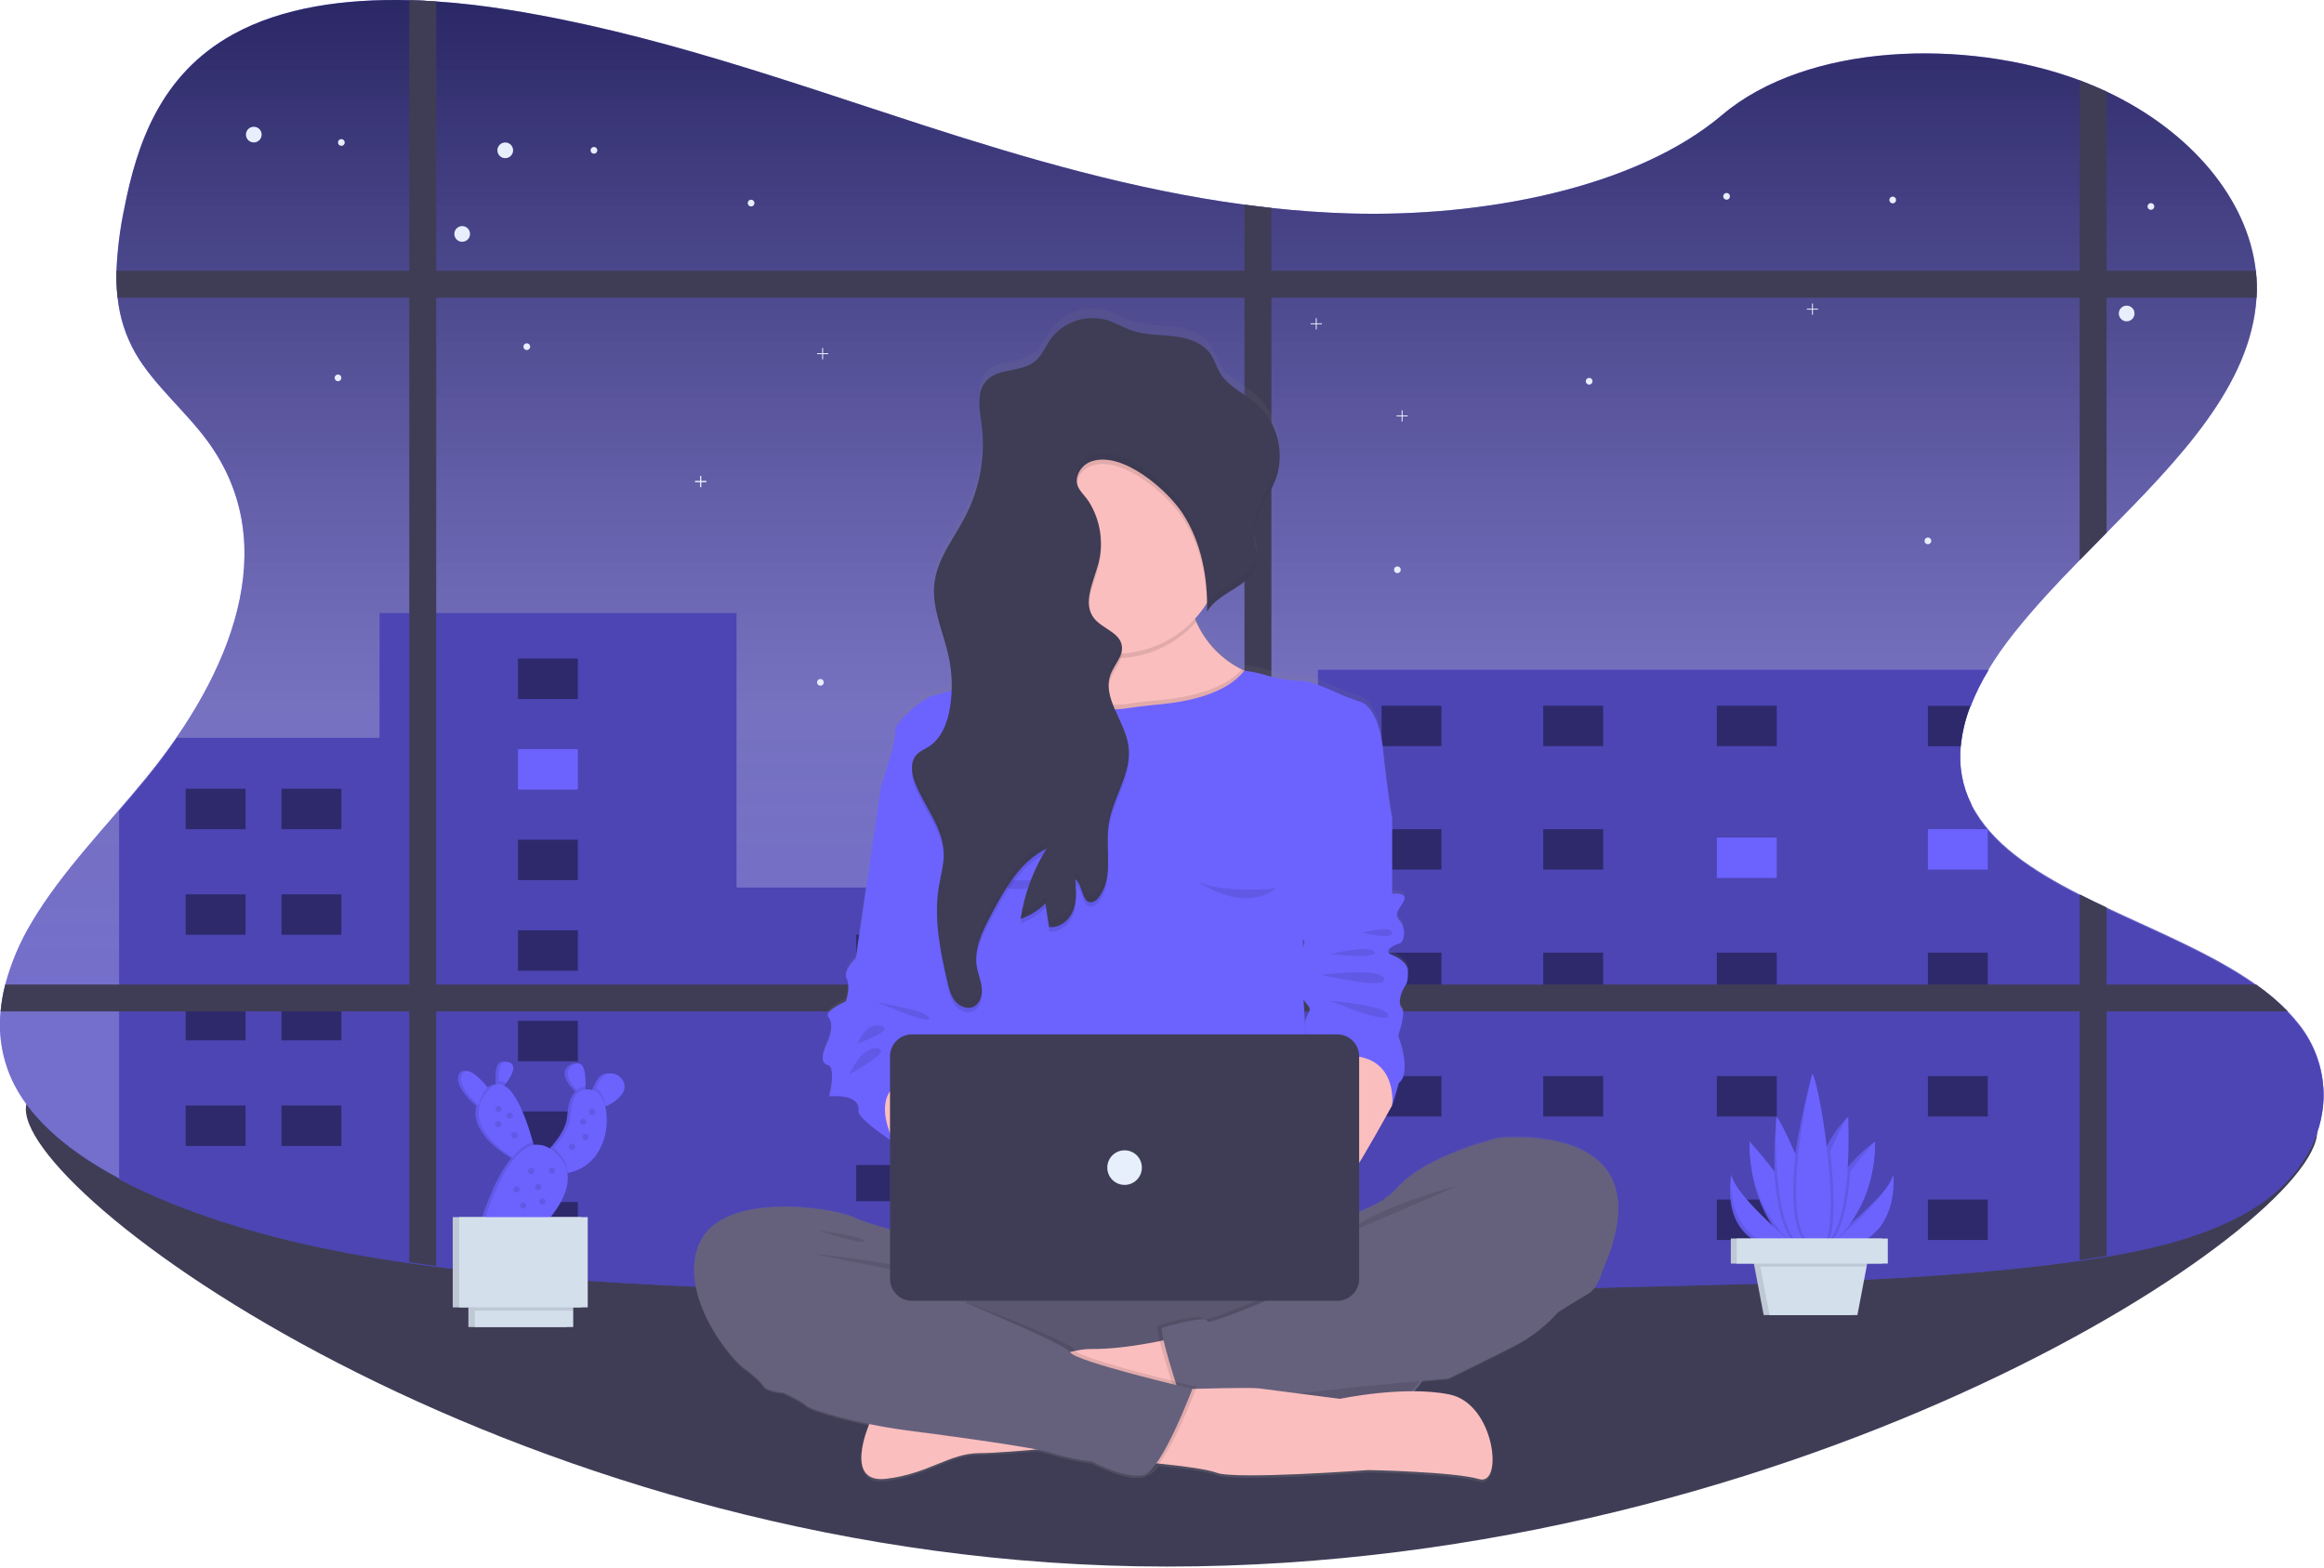 <svg width="1110" height="749" viewBox="0 0 1110 749" fill="none" xmlns="http://www.w3.org/2000/svg">
<path d="M1106.75 540.58C1106.75 584.95 862.51 748.34 557.48 748.34C252.45 748.34 12.34 574.22 12.34 529.85C12.34 485.48 252.45 587.64 557.48 587.64C862.51 587.64 1106.75 496.17 1106.75 540.58Z" fill="#3F3D56"/>
<path d="M1109.78 522.87C1109.78 523.46 1109.78 524.05 1109.78 524.65C1109.11 543.09 1098.84 561.43 1080.1 574.38C1060.22 588.1 1033.56 595.32 1006.19 599.93C1001.91 600.65 997.61 601.3 993.32 601.93C991.13 602.23 988.95 602.53 986.78 602.81C925.85 610.81 863.64 612.34 801.72 613.81C736.95 615.41 672.12 616.99 607.28 617.81L594.42 617.96C496.04 619.02 397.7 618.13 299.68 612.55C269.26 610.83 238.54 608.55 208.38 604.71C204.08 604.183 199.793 603.607 195.52 602.98C155.52 597.25 116.71 588.46 81.35 574.19C73.003 570.858 64.838 567.086 56.89 562.89C34.68 551.1 15.95 536.19 6.68 517.89C1.288 507.161 -0.933 495.116 0.28 483.17C0.677 478.827 1.422 474.523 2.51 470.3C5.298 459.851 9.55 449.848 15.14 440.59C29.58 416.17 51.27 394.28 69.97 371.35C109.89 322.48 135.89 260.73 99.05 210.64C88.48 196.25 73.2 183.64 64.59 168.59C59.984 160.46 57.111 151.465 56.15 142.17C55.683 137.897 55.505 133.597 55.62 129.3C56.029 119.266 57.283 109.283 59.37 99.46C65.37 68.74 76.58 35.62 111.2 16.46C134.83 3.38 164.95 -0.68 195.49 0.09C199.777 0.19 204.063 0.39 208.35 0.69C220.06 1.46 231.7 2.88 242.94 4.69C312.38 15.78 376.47 38.95 441.17 59.87C490.43 75.79 541.45 90.68 594.39 97.78C598.67 98.35 602.95 98.88 607.25 99.34C619.66 100.7 632.18 101.6 644.8 101.97C707.61 103.77 780.89 90.17 822.6 54.85C862.89 20.71 938.45 17.96 993.29 38.35L994.11 38.66C998.237 40.233 1002.24 41.927 1006.11 43.74C1046.52 62.74 1073.59 95.28 1077.41 129.33C1077.89 133.559 1078 137.821 1077.75 142.07C1077.76 142.113 1077.76 142.157 1077.75 142.2C1075.13 184.09 1040.89 219.27 1006.12 254.51C1001.82 258.86 997.51 263.21 993.25 267.59C981.97 279.17 971.04 290.84 961.56 302.85C957.231 308.294 953.25 314.005 949.64 319.95C946.322 325.433 943.488 331.195 941.17 337.17C938.725 343.355 937.153 349.851 936.5 356.47C935.525 365.958 937.259 375.527 941.5 384.07L941.59 384.27C950.87 402.67 970.51 415.71 993.25 427.27C997.44 429.41 1001.75 431.49 1006.12 433.55C1030.78 445.19 1057.35 456 1077.55 470.37C1083 474.157 1088.08 478.442 1092.73 483.17C1094.62 485.131 1096.41 487.19 1098.09 489.34C1105.47 498.659 1109.57 510.147 1109.77 522.03C1109.78 522.33 1109.78 522.6 1109.78 522.87Z" fill="#6C63FF"/>
<path d="M1109.82 522.87C1109.82 523.46 1109.82 524.05 1109.82 524.65C1109.15 543.09 1098.88 561.43 1080.14 574.38C1060.26 588.1 1033.6 595.32 1006.23 599.93C1001.95 600.65 997.653 601.3 993.363 601.93C991.173 602.23 988.993 602.53 986.823 602.81C925.893 610.81 863.683 612.34 801.763 613.81C736.993 615.41 672.163 616.99 607.323 617.81L594.463 617.96C496.083 619.02 397.743 618.13 299.723 612.55C269.303 610.83 238.583 608.55 208.423 604.71C204.123 604.183 199.836 603.607 195.563 602.98C155.563 597.25 116.753 588.46 81.393 574.19C73.046 570.858 64.881 567.086 56.933 562.89C34.723 551.1 15.993 536.19 6.723 517.89C1.33 507.161 -0.89 495.117 0.323 483.17C0.719 478.827 1.465 474.523 2.553 470.3C5.341 459.851 9.593 449.848 15.183 440.59C29.623 416.17 51.313 394.28 70.013 371.35C109.933 322.48 135.933 260.73 99.093 210.64C88.523 196.25 73.243 183.64 64.633 168.59C60.027 160.46 57.153 151.465 56.193 142.17C55.725 137.897 55.548 133.597 55.663 129.3C56.071 119.266 57.326 109.284 59.413 99.46C65.413 68.74 76.623 35.62 111.243 16.46C134.873 3.38 164.993 -0.68 195.533 0.09C199.819 0.19 204.106 0.39 208.393 0.69C220.103 1.46 231.743 2.88 242.983 4.69C312.423 15.78 376.513 38.95 441.213 59.87C490.473 75.79 541.493 90.68 594.433 97.78C598.713 98.35 602.993 98.88 607.293 99.34C619.703 100.7 632.223 101.6 644.843 101.97C707.653 103.77 780.933 90.17 822.643 54.85C862.933 20.71 938.493 17.96 993.333 38.35L994.153 38.66C998.279 40.233 1002.28 41.927 1006.15 43.74C1046.56 62.74 1073.63 95.28 1077.45 129.33C1077.93 133.559 1078.04 137.821 1077.79 142.07C1077.8 142.113 1077.8 142.157 1077.79 142.2C1075.17 184.09 1040.93 219.27 1006.16 254.51C1001.86 258.86 997.553 263.21 993.293 267.59C982.013 279.17 971.083 290.84 961.603 302.85C957.274 308.294 953.292 314.005 949.683 319.95C946.365 325.433 943.531 331.195 941.213 337.17C938.767 343.355 937.196 349.851 936.543 356.47C935.568 365.958 937.302 375.527 941.543 384.07L941.633 384.27C950.913 402.67 970.553 415.71 993.293 427.27C997.483 429.41 1001.79 431.49 1006.16 433.55C1030.82 445.19 1057.39 456 1077.59 470.37C1083.04 474.157 1088.12 478.442 1092.77 483.17C1094.67 485.131 1096.46 487.19 1098.13 489.34C1105.51 498.659 1109.61 510.147 1109.81 522.03C1109.82 522.33 1109.82 522.6 1109.82 522.87Z" fill="url(#paint0_linear)"/>
<path d="M337.33 229.81H334.87V227.35H334.43V229.81H331.97V230.25H334.43V232.71H334.87V230.25H337.33V229.81Z" fill="#E7EFFD"/>
<path d="M1006.16 43.74V254.5C1001.86 258.86 997.55 263.21 993.29 267.59V38.35L1006.16 43.74Z" fill="#3F3D56"/>
<path d="M1077.8 142.07C1077.81 142.113 1077.81 142.157 1077.8 142.2H56.15C55.683 137.927 55.506 133.627 55.62 129.33H1077.46C1077.94 133.559 1078.05 137.821 1077.8 142.07V142.07Z" fill="#3F3D56"/>
<path d="M241.32 75.56C243.391 75.56 245.07 73.881 245.07 71.81C245.07 69.739 243.391 68.06 241.32 68.06C239.249 68.06 237.57 69.739 237.57 71.81C237.57 73.881 239.249 75.56 241.32 75.56Z" fill="#E7EFFD"/>
<path d="M220.75 115.5C222.821 115.5 224.5 113.821 224.5 111.75C224.5 109.679 222.821 108 220.75 108C218.679 108 217 109.679 217 111.75C217 113.821 218.679 115.5 220.75 115.5Z" fill="#E7EFFD"/>
<path d="M1015.75 153.5C1017.82 153.5 1019.5 151.821 1019.5 149.75C1019.5 147.679 1017.82 146 1015.75 146C1013.68 146 1012 147.679 1012 149.75C1012 151.821 1013.68 153.5 1015.75 153.5Z" fill="#E7EFFD"/>
<path d="M121.22 68.05C123.291 68.05 124.97 66.371 124.97 64.3C124.97 62.229 123.291 60.55 121.22 60.55C119.149 60.55 117.47 62.229 117.47 64.3C117.47 66.371 119.149 68.05 121.22 68.05Z" fill="#E7EFFD"/>
<path d="M283.68 73.42C284.569 73.42 285.29 72.699 285.29 71.81C285.29 70.921 284.569 70.2 283.68 70.2C282.791 70.2 282.07 70.921 282.07 71.81C282.07 72.699 282.791 73.42 283.68 73.42Z" fill="#E7EFFD"/>
<path d="M251.61 167.22C252.499 167.22 253.22 166.499 253.22 165.61C253.22 164.721 252.499 164 251.61 164C250.721 164 250 164.721 250 165.61C250 166.499 250.721 167.22 251.61 167.22Z" fill="#E7EFFD"/>
<path d="M163.04 69.67C163.929 69.67 164.65 68.949 164.65 68.06C164.65 67.171 163.929 66.45 163.04 66.45C162.151 66.45 161.43 67.171 161.43 68.06C161.43 68.949 162.151 69.67 163.04 69.67Z" fill="#E7EFFD"/>
<path d="M161.44 182.12C162.329 182.12 163.05 181.399 163.05 180.51C163.05 179.621 162.329 178.9 161.44 178.9C160.551 178.9 159.83 179.621 159.83 180.51C159.83 181.399 160.551 182.12 161.44 182.12Z" fill="#E7EFFD"/>
<path d="M904.01 97.14C904.899 97.14 905.62 96.419 905.62 95.53C905.62 94.641 904.899 93.92 904.01 93.92C903.121 93.92 902.4 94.641 902.4 95.53C902.4 96.419 903.121 97.14 904.01 97.14Z" fill="#E7EFFD"/>
<path d="M358.74 98.62C359.629 98.62 360.35 97.899 360.35 97.01C360.35 96.121 359.629 95.4 358.74 95.4C357.851 95.4 357.13 96.121 357.13 97.01C357.13 97.899 357.851 98.62 358.74 98.62Z" fill="#E7EFFD"/>
<path d="M824.66 95.4C825.549 95.4 826.27 94.679 826.27 93.79C826.27 92.901 825.549 92.18 824.66 92.18C823.771 92.18 823.05 92.901 823.05 93.79C823.05 94.679 823.771 95.4 824.66 95.4Z" fill="#E7EFFD"/>
<path d="M1027.33 100.23C1028.22 100.23 1028.94 99.509 1028.94 98.62C1028.94 97.731 1028.22 97.01 1027.33 97.01C1026.44 97.01 1025.72 97.731 1025.72 98.62C1025.72 99.509 1026.44 100.23 1027.33 100.23Z" fill="#E7EFFD"/>
<path d="M1109.78 522.87C1109.78 523.46 1109.78 524.05 1109.78 524.65C1109.27 543.23 1098.98 561.76 1080.1 574.8C1060.22 588.52 1033.56 595.74 1006.19 600.35C1001.91 601.07 997.61 601.72 993.32 602.35C991.13 602.65 988.95 602.95 986.78 603.23C971.78 605.23 956.7 606.76 941.57 608.04C921.27 609.76 900.87 610.95 880.45 611.83C854.23 612.98 827.96 613.63 801.72 614.28C750.43 615.54 699.1 616.8 647.72 617.67L629.49 617.97L607.25 618.27L594.39 618.42C513.39 619.28 432.51 618.84 351.77 615.54C346.397 615.327 341.033 615.093 335.68 614.84C323.68 614.313 311.68 613.703 299.68 613.01C275.63 611.65 251.39 609.93 227.41 607.38C221.05 606.713 214.717 605.977 208.41 605.17C204.11 604.643 199.823 604.067 195.55 603.44C190.79 602.773 186.05 602.047 181.33 601.26C146.33 595.54 112.54 587.26 81.38 574.64C73.026 571.291 64.851 567.509 56.89 563.31V387.31C61.33 382.16 65.74 377.01 69.98 371.8C75.08 365.54 79.98 359.09 84.48 352.47H181.28V292.82H351.78V423.96H629.49V319.96H949.89C946.635 325.267 943.829 330.836 941.5 336.61V337.17H941.13C938.685 343.355 937.113 349.851 936.46 356.47C935.485 365.958 937.219 375.527 941.46 384.07V384.49L941.55 384.69C950.83 403.09 970.47 416.13 993.21 427.69C997.4 429.83 1001.71 431.91 1006.08 433.97C1030.49 445.49 1056.79 456.21 1076.91 470.37L1077.51 470.79C1082.81 474.465 1087.76 478.608 1092.32 483.17C1092.47 483.31 1092.6 483.45 1092.73 483.59C1094.62 485.551 1096.41 487.61 1098.09 489.76C1105.38 498.968 1109.47 510.292 1109.77 522.03C1109.78 522.33 1109.78 522.6 1109.78 522.87Z" fill="#6C63FF"/>
<path opacity="0.3" d="M1109.78 522.87C1109.78 523.46 1109.78 524.05 1109.78 524.65C1109.27 543.23 1098.98 561.76 1080.1 574.8C1060.22 588.52 1033.56 595.74 1006.19 600.35C1001.91 601.07 997.61 601.72 993.32 602.35C991.13 602.65 988.95 602.95 986.78 603.23C971.78 605.23 956.7 606.76 941.57 608.04C921.27 609.76 900.87 610.95 880.45 611.83C854.23 612.98 827.96 613.63 801.72 614.28C750.43 615.54 699.1 616.8 647.72 617.67L629.49 617.97L607.25 618.27L594.39 618.42C513.39 619.28 432.51 618.84 351.77 615.54C346.397 615.327 341.033 615.093 335.68 614.84C323.68 614.313 311.68 613.703 299.68 613.01C275.63 611.65 251.39 609.93 227.41 607.38C221.05 606.713 214.717 605.977 208.41 605.17C204.11 604.643 199.823 604.067 195.55 603.44C190.79 602.773 186.05 602.047 181.33 601.26C146.33 595.54 112.54 587.26 81.38 574.64C73.026 571.291 64.851 567.509 56.89 563.31V387.31C61.33 382.16 65.74 377.01 69.98 371.8C75.08 365.54 79.98 359.09 84.48 352.47H181.28V292.82H351.78V423.96H629.49V319.96H949.89C946.635 325.267 943.829 330.836 941.5 336.61V337.17H941.13C938.685 343.355 937.113 349.851 936.46 356.47C935.485 365.958 937.219 375.527 941.46 384.07V384.49L941.55 384.69C950.83 403.09 970.47 416.13 993.21 427.69C997.4 429.83 1001.71 431.91 1006.08 433.97C1030.49 445.49 1056.79 456.21 1076.91 470.37L1077.51 470.79C1082.81 474.465 1087.76 478.608 1092.32 483.17C1092.47 483.31 1092.6 483.45 1092.73 483.59C1094.62 485.551 1096.41 487.61 1098.09 489.76C1105.38 498.968 1109.47 510.292 1109.77 522.03C1109.78 522.33 1109.78 522.6 1109.78 522.87Z" fill="black"/>
<path opacity="0.4" d="M117.29 376.79H88.69V396.09H117.29V376.79Z" fill="black"/>
<path opacity="0.4" d="M163.05 376.79H134.45V396.09H163.05V376.79Z" fill="black"/>
<path opacity="0.4" d="M688.48 337.12H659.88V356.42H688.48V337.12Z" fill="black"/>
<path opacity="0.4" d="M765.69 337.12H737.09V356.42H765.69V337.12Z" fill="black"/>
<path opacity="0.4" d="M848.61 337.12H820.01V356.42H848.61V337.12Z" fill="black"/>
<path opacity="0.4" d="M688.48 396.1H659.88V415.4H688.48V396.1Z" fill="black"/>
<path opacity="0.4" d="M765.69 396.1H737.09V415.4H765.69V396.1Z" fill="black"/>
<g filter="url(#filter0_d)">
<path d="M848.61 396.1H820.01V415.4H848.61V396.1Z" fill="#6C63FF"/>
</g>
<path opacity="0.4" d="M688.48 455.07H659.88V474.37H688.48V455.07Z" fill="black"/>
<path opacity="0.4" d="M765.69 455.07H737.09V474.37H765.69V455.07Z" fill="black"/>
<path opacity="0.4" d="M848.61 455.07H820.01V474.37H848.61V455.07Z" fill="black"/>
<path opacity="0.4" d="M688.48 514.05H659.88V533.35H688.48V514.05Z" fill="black"/>
<path opacity="0.4" d="M765.69 514.05H737.09V533.35H765.69V514.05Z" fill="black"/>
<path opacity="0.4" d="M848.61 514.05H820.01V533.35H848.61V514.05Z" fill="black"/>
<path opacity="0.4" d="M688.48 573.03H659.88V592.33H688.48V573.03Z" fill="black"/>
<path opacity="0.4" d="M765.69 573.03H737.09V592.33H765.69V573.03Z" fill="black"/>
<path opacity="0.4" d="M848.61 573.03H820.01V592.33H848.61V573.03Z" fill="black"/>
<path opacity="0.4" d="M941.17 337.17C938.725 343.355 937.153 349.851 936.5 356.47H920.81V337.17H941.17Z" fill="black"/>
<path d="M949.41 396.1H920.81V415.4H949.41V396.1Z" fill="#6C63FF"/>
<path opacity="0.4" d="M949.41 455.07H920.81V474.37H949.41V455.07Z" fill="black"/>
<path opacity="0.4" d="M949.41 514.05H920.81V533.35H949.41V514.05Z" fill="black"/>
<path opacity="0.4" d="M949.41 573.03H920.81V592.33H949.41V573.03Z" fill="black"/>
<path opacity="0.4" d="M276 314.6H247.4V333.9H276V314.6Z" fill="black"/>
<path d="M276 357.87H247.4V377.17H276V357.87Z" fill="#6C63FF"/>
<path opacity="0.4" d="M276 401.13H247.4V420.43H276V401.13Z" fill="black"/>
<path opacity="0.4" d="M276 444.4H247.4V463.7H276V444.4Z" fill="black"/>
<path opacity="0.4" d="M276 487.66H247.4V506.96H276V487.66Z" fill="black"/>
<path opacity="0.4" d="M276 530.93H247.4V550.23H276V530.93Z" fill="black"/>
<path opacity="0.4" d="M276 574.19H247.4V593.49H276V574.19Z" fill="black"/>
<path opacity="0.4" d="M117.29 427.23H88.69V446.53H117.29V427.23Z" fill="black"/>
<path opacity="0.4" d="M163.05 427.23H134.45V446.53H163.05V427.23Z" fill="black"/>
<path opacity="0.4" d="M117.29 477.67H88.69V496.97H117.29V477.67Z" fill="black"/>
<path opacity="0.4" d="M163.05 477.67H134.45V496.97H163.05V477.67Z" fill="black"/>
<path opacity="0.4" d="M117.29 528.11H88.69V547.41H117.29V528.11Z" fill="black"/>
<path opacity="0.4" d="M163.05 528.11H134.45V547.41H163.05V528.11Z" fill="black"/>
<path opacity="0.4" d="M551.94 446.45H408.96V463.7H551.94V446.45Z" fill="black"/>
<path opacity="0.4" d="M551.94 501.49H408.96V518.74H551.94V501.49Z" fill="black"/>
<path opacity="0.4" d="M551.94 556.54H408.96V573.79H551.94V556.54Z" fill="black"/>
<path d="M208.35 0.69V604.69C204.05 604.163 199.763 603.587 195.49 602.96V0.09C199.78 0.17 204.06 0.39 208.35 0.69Z" fill="#3F3D56"/>
<path d="M607.25 99.32V617.83L594.39 617.98V97.75C598.67 98.33 602.957 98.853 607.25 99.32Z" fill="#3F3D56"/>
<path d="M1092.73 483.17H0.28C0.677 478.827 1.422 474.523 2.51 470.3H1077.59C1083.03 474.106 1088.1 478.415 1092.73 483.17V483.17Z" fill="#3F3D56"/>
<path d="M993.29 427.23C997.48 429.37 1001.79 431.45 1006.16 433.51V599.93C1001.88 600.65 997.58 601.3 993.29 601.93V427.23Z" fill="#3F3D56"/>
<path d="M337.33 229.81H334.87V227.35H334.43V229.81H331.97V230.25H334.43V232.71H334.87V230.25H337.33V229.81Z" fill="#E7EFFD"/>
<path d="M672.36 198.46H669.9V196H669.45V198.46H667V198.9H669.45V201.36H669.9V198.9H672.36V198.46Z" fill="#E7EFFD"/>
<path d="M868.36 147.46H865.9V145H865.45V147.46H863V147.9H865.45V150.36H865.9V147.9H868.36V147.46Z" fill="#E7EFFD"/>
<path d="M631.36 154.46H628.9V152H628.45V154.46H626V154.9H628.45V157.36H628.9V154.9H631.36V154.46Z" fill="#E7EFFD"/>
<path d="M395.6 168.73H393.14V166.27H392.69V168.73H390.24V169.18H392.69V171.63H393.14V169.18H395.6V168.73Z" fill="#E7EFFD"/>
<path d="M391.85 327.57C392.739 327.57 393.46 326.849 393.46 325.96C393.46 325.071 392.739 324.35 391.85 324.35C390.961 324.35 390.24 325.071 390.24 325.96C390.24 326.849 390.961 327.57 391.85 327.57Z" fill="#E7EFFD"/>
<path d="M759.02 183.73C759.909 183.73 760.63 183.009 760.63 182.12C760.63 181.231 759.909 180.51 759.02 180.51C758.131 180.51 757.41 181.231 757.41 182.12C757.41 183.009 758.131 183.73 759.02 183.73Z" fill="#E7EFFD"/>
<path d="M920.81 259.98C921.699 259.98 922.42 259.259 922.42 258.37C922.42 257.481 921.699 256.76 920.81 256.76C919.921 256.76 919.2 257.481 919.2 258.37C919.2 259.259 919.921 259.98 920.81 259.98Z" fill="#E7EFFD"/>
<path d="M667.43 273.79C668.319 273.79 669.04 273.069 669.04 272.18C669.04 271.291 668.319 270.57 667.43 270.57C666.541 270.57 665.82 271.291 665.82 272.18C665.82 273.069 666.541 273.79 667.43 273.79Z" fill="#E7EFFD"/>
<path d="M715.32 543.17C715.32 543.17 681.01 551.47 667.43 567C662.88 572.19 656.13 575.93 649.16 578.6V555.17C657.01 541.99 664.92 527.33 664.92 527.33C665.28 526.61 668.14 516.5 668.14 516.5C674.58 511.44 667.78 493.76 667.78 493.76C667.78 493.76 671.72 482.57 669.57 480.4C667.42 478.23 669.21 472.46 671 469.93C672.79 467.4 672.43 464.15 672.43 461.99C672.43 459.83 669.57 456.57 664.92 454.77C660.27 452.97 665.28 450.08 668.14 449.35C671 448.62 671.72 441.77 668.5 438.16C665.28 434.55 668.86 432.39 670.64 428.42C672.42 424.45 664.89 425.17 664.89 425.17V388.67C664.89 388.67 662.74 376.76 660.6 355.82C658.46 334.88 650.23 332.72 650.23 332.72C645.822 331.351 641.52 329.66 637.36 327.66C632.98 325.607 628.438 323.918 623.78 322.61C623.78 322.61 614.13 322.61 606.26 320.19C598.39 317.77 594.31 317.6 594.31 317.6L593.02 316.96C583.343 312.039 575.675 303.909 571.33 293.96C571.11 293.46 570.91 292.96 570.71 292.48C572.847 290.138 574.759 287.6 576.42 284.9V284.84C576.42 285.21 576.42 285.58 576.42 285.95C576.42 286.1 576.42 286.26 576.42 286.41C576.42 287.3 576.42 288.19 576.42 289.08V289.17C582.12 279.1 598.66 276.8 600.23 265.3C600.301 264.776 600.338 264.249 600.34 263.72V263.65C600.34 263.27 600.34 262.88 600.34 262.49C600.13 259.28 599.03 256.08 598.82 252.84C598.75 251.911 598.75 250.979 598.82 250.05V250.11C599.56 241.18 606.29 233.41 609.37 224.74C610.198 222.408 610.739 219.983 610.98 217.52V217.45C611.06 216.71 611.11 215.96 611.13 215.21C611.13 215.03 611.13 214.84 611.13 214.66C611.13 214.14 611.13 213.66 611.13 213.1C611.036 208.487 609.999 203.942 608.081 199.746C606.163 195.549 603.406 191.79 599.98 188.7C594.28 183.75 586.75 180.64 582.8 174.17C580.96 171.17 580.06 167.61 578.05 164.71C574.27 159.23 567.33 157 560.76 156.21C554.19 155.42 547.44 155.68 541.16 153.62C536.7 152.16 532.66 149.57 528.16 148.27C523.257 146.958 518.07 147.177 513.296 148.899C508.521 150.62 504.388 153.761 501.45 157.9C499.08 161.36 497.53 165.5 494.33 168.2C487.78 173.74 476.67 171.34 470.93 177.72C467.78 181.23 467.42 186.01 467.8 190.89C467.8 190.95 467.8 191.01 467.8 191.07C467.8 191.44 467.87 191.82 467.91 192.2C467.91 192.38 467.91 192.56 467.91 192.73C467.91 192.9 467.91 193.11 467.98 193.3C468.18 195.05 468.43 196.79 468.65 198.47C468.65 198.73 468.71 198.98 468.74 199.24L468.92 200.81C468.92 201.19 468.98 201.57 469.02 201.95C469.06 202.33 469.09 202.95 469.12 203.37C469.15 203.79 469.12 204.11 469.19 204.49C469.831 217.816 467.006 231.081 460.99 242.99C455.58 253.6 447.54 263.38 446.14 275.23C445.922 277.172 445.869 279.129 445.98 281.08C445.98 281.31 445.98 281.54 445.98 281.77C445.98 282 446.04 282.47 446.07 282.82C446.1 283.17 446.15 283.63 446.2 284.03C446.2 284.26 446.26 284.49 446.29 284.72C446.36 285.25 446.44 285.78 446.53 286.32L446.59 286.66C448.01 294.74 451.23 302.66 452.94 310.82C453.581 313.829 454.009 316.88 454.22 319.95C454.215 319.97 454.215 319.99 454.22 320.01C454.28 321.01 454.33 321.96 454.36 322.94C454.36 324.26 454.36 325.59 454.36 326.94C451.645 327.983 448.862 328.839 446.03 329.5C441.03 330.22 426.36 343.22 427.43 346.5C428.5 349.78 420.87 372.5 420.66 373.19L408.66 456.19C408.66 456.19 402.29 462.33 404.28 466.3C406.27 470.27 403.89 477.13 403.89 477.13C403.89 477.13 393.13 481.82 395.52 484.71C397.91 487.6 396.82 493.01 395.18 496.62C393.54 500.23 390.85 506.73 395.18 507.81C399.51 508.89 395.92 522.98 395.92 522.98C395.92 522.98 411.01 521.24 409.92 530.2C409.56 533.05 420.47 540.89 425.02 544.03V587.17C418.91 585.46 411.73 583.24 407.15 581.1C397.86 576.77 345.67 568.47 334.23 593.38C322.79 618.29 349.96 651.5 356.75 655.11C356.75 655.11 363.19 660.16 364.62 662.69C366.05 665.22 374.27 665.94 374.27 665.94C374.27 665.94 382.85 669.94 384.99 672.07C386.57 673.67 399.64 677.82 415.13 681.07C415.13 681.07 402.62 709.87 423.03 707.5C443.44 705.13 453.38 695.08 467.77 695.08C473.52 695.08 484.2 694.27 494.95 693.31C497.65 693.788 500.321 694.419 502.95 695.2C509.007 697.104 515.226 698.443 521.53 699.2C521.53 699.2 537.62 707.86 546.2 705.69C546.907 705.491 547.567 705.151 548.14 704.69H548.34C549.9 704.3 551.67 702.69 553.51 700.26C564.24 701.36 576.51 702.92 581.07 704.7C589.96 708.13 653.55 703.38 653.55 703.38C653.55 703.38 694.63 704.19 706.4 707.75C718.17 711.31 713.99 671.4 692.27 666.91C686.472 665.747 680.573 665.164 674.66 665.17C676.165 663.619 677.539 661.946 678.77 660.17C686.59 659.46 691.77 659.02 691.77 659.02C691.77 659.02 712.5 648.91 724.3 642.77C731.834 638.672 738.601 633.299 744.3 626.89C744.3 626.89 754.66 620.39 758.95 617.89C763.24 615.39 765.38 607.06 765.38 607.06C797.89 533.41 715.32 543.17 715.32 543.17ZM622.24 450.79C622.24 449.58 622.24 448.36 622.24 447.15C623.4 447.97 623.23 449.26 622.24 450.78V450.79ZM622.58 476.32C623.45 477.46 624.29 478.5 624.89 479.32C627.2 482.32 623.02 483.72 623.32 488.69C623.39 489.8 623.49 491.35 623.59 493.07C623.15 485.9 622.79 480 622.58 476.31V476.32Z" fill="url(#paint1_linear)"/>
<path d="M436.52 590.24C436.52 590.24 416.52 585.59 407.21 581.3C397.9 577.01 345.73 568.79 334.29 593.46C322.85 618.13 350.02 651 356.81 654.58C363.6 658.16 429.73 609.17 429.73 609.17L481.89 631.17L491.89 597.03L436.52 590.24Z" fill="#65617D"/>
<path d="M648.83 597.03H495.42C475.079 597.03 458.59 613.519 458.59 633.86V639.19C458.59 659.531 475.079 676.02 495.42 676.02H648.83C669.171 676.02 685.66 659.531 685.66 639.19V633.86C685.66 613.519 669.171 597.03 648.83 597.03Z" fill="#65617D"/>
<path opacity="0.1" d="M685.66 636.52C685.667 644.289 683.378 651.888 679.08 658.36C677.618 660.553 675.944 662.596 674.08 664.46C670.417 668.134 666.063 671.047 661.27 673.033C656.477 675.018 651.338 676.037 646.15 676.03H498.09C487.614 676.03 477.567 671.868 470.159 664.461C462.752 657.053 458.59 647.006 458.59 636.53C458.59 626.054 462.752 616.007 470.159 608.599C477.567 601.192 487.614 597.03 498.09 597.03H646.16C656.634 597.03 666.68 601.19 674.087 608.596C681.495 616.001 685.657 626.046 685.66 636.52V636.52Z" fill="black"/>
<path d="M562.03 638.83C562.03 638.83 539.26 644.68 520.68 644.42C502.1 644.16 415.19 680.27 415.19 680.27C415.19 680.27 402.68 708.79 423.09 706.43C443.5 704.07 453.44 694.17 467.83 694.17C482.22 694.17 527.49 689.17 527.49 689.17L571.05 656.99L562.03 638.83Z" fill="#FBBEBE"/>
<path d="M576.28 369.7L535.44 377.75L532.79 378.28C532.79 378.28 500.5 369.7 499.43 368.98C498.36 368.26 469.05 328.77 469.05 328.77C469.05 328.77 483.87 328.93 495.51 322.22C495.93 321.98 496.34 321.72 496.75 321.47C501.869 318.383 505.757 313.615 507.75 307.98C507.96 307.39 508.14 306.78 508.31 306.14C509.55 301.36 509.63 295.57 507.97 288.56C503.97 271.89 513.17 267.3 525.36 267.7C542.97 268.28 566.94 279.27 566.94 279.27C567.25 284.88 568.526 290.394 570.71 295.57C570.9 296.05 571.11 296.57 571.33 297.03C575.703 306.899 583.37 314.942 593.02 319.78L594.31 320.42C595.61 321.04 596.98 321.63 598.4 322.16C629.54 333.96 576.28 369.7 576.28 369.7Z" fill="#FBBEBE"/>
<path opacity="0.1" d="M571.37 297.03C563.603 305.823 553.068 311.701 541.507 313.692C529.945 315.683 518.051 313.668 507.79 307.98C509.55 302.86 509.88 296.49 508.01 288.56C498.36 247.81 567.01 279.27 567.01 279.27C567.348 285.409 568.827 291.432 571.37 297.03V297.03Z" fill="black"/>
<path d="M584.26 260.83C584.277 270.46 581.573 279.899 576.46 288.06C574.796 290.736 572.884 293.251 570.75 295.57C561.743 305.442 549.232 311.4 535.89 312.17C534.89 312.24 533.82 312.27 532.78 312.27C522.6 312.27 512.649 309.251 504.185 303.596C495.721 297.94 489.124 289.902 485.228 280.497C481.332 271.092 480.313 260.743 482.299 250.759C484.285 240.774 489.187 231.603 496.385 224.405C503.583 217.207 512.755 212.305 522.739 210.319C532.723 208.333 543.072 209.352 552.477 213.248C561.882 217.144 569.92 223.741 575.576 232.205C581.231 240.669 584.25 250.62 584.25 260.8L584.26 260.83Z" fill="#FBBEBE"/>
<path opacity="0.1" d="M576.28 369.7L535.44 377.75L532.79 378.28C532.79 378.28 500.5 369.7 499.43 368.98C498.36 368.26 469.05 328.77 469.05 328.77C469.05 328.77 483.87 328.93 495.51 322.22C495.93 321.98 496.34 321.72 496.75 321.47C500.45 325.47 512.56 336.78 531.59 336.7C534.033 336.701 536.473 336.524 538.89 336.17C544.63 335.29 550.42 334.72 556.2 334.17C567.27 333.01 584.2 329.65 593.09 319.87L594.38 320.51C595.68 321.13 597.05 321.72 598.47 322.25C629.54 333.96 576.28 369.7 576.28 369.7Z" fill="black"/>
<path d="M622.39 474.07C622.74 481.94 628.47 570.58 628.47 570.58H450.1L451.31 514.77L452.31 470.13L452.63 455.48L454.06 404.73L448.89 400.17L420.79 375.41C421 374.75 428.62 352.16 427.56 348.98C426.5 345.8 441.15 332.9 446.16 332.18C449.007 331.519 451.807 330.667 454.54 329.63C462.97 326.63 474.22 322.31 475.46 322.99C477.21 323.93 494.75 322.3 495.46 322.23C495.46 322.23 508.4 338.96 531.52 338.86C533.954 338.848 536.384 338.654 538.79 338.28C544.53 337.4 550.32 336.83 556.1 336.23C567.73 335.02 585.81 331.37 594.28 320.43C594.28 320.43 598.37 320.6 606.23 322.99C614.09 325.38 623.75 325.39 623.75 325.39C628.405 326.685 632.947 328.357 637.33 330.39C641.493 332.367 645.794 334.038 650.2 335.39C650.2 335.39 658.42 337.53 660.57 358.26C662.72 378.99 664.89 390.79 664.89 390.79L622.39 427.6C622.39 427.6 622.04 466.17 622.39 474.07Z" fill="#6C63FF"/>
<path d="M420.8 535.91L427.05 545.92L450.46 554.17L466.55 524.83L451.72 514.82L427.95 505.53L414.37 513.39L420.8 535.91Z" fill="#FBBEBE"/>
<path d="M620.6 585.23C620.6 585.23 653.84 582.73 667.43 567.36C681.02 551.99 715.32 543.77 715.32 543.77C715.32 543.77 797.89 534.12 765.32 607.04C765.32 607.04 763.18 615.26 758.89 617.76C754.6 620.26 744.24 626.7 744.24 626.7L617.41 615.62L620.6 585.23Z" fill="#65617D"/>
<path opacity="0.1" d="M685.66 636.52C685.667 644.289 683.378 651.888 679.08 658.36C657.74 660.25 610.48 664.69 600.59 667.45C588.44 670.82 563.85 664.95 561.16 664.29L560.91 664.23C560.91 664.23 556.17 649.85 553.91 640.65C552.91 636.47 552.38 633.36 553.04 633.13C555.19 632.42 574.85 627.05 574.49 630.13C574.13 633.21 633.49 607.07 633.49 607.07L635.31 629.95C641.34 636.85 685.66 626.59 685.66 636.52Z" fill="black"/>
<path d="M746.78 617.4L744.28 626.7C738.569 633.054 731.803 638.372 724.28 642.42C712.48 648.5 691.75 658.51 691.75 658.51C691.75 658.51 615.62 664.94 602.75 668.51C589.88 672.08 563.07 665.29 563.07 665.29C563.07 665.29 553.07 634.91 555.21 634.19C557.35 633.47 577.01 628.12 576.66 631.19C576.31 634.26 635.66 608.13 635.66 608.13L746.78 617.4Z" fill="#65617D"/>
<path d="M534.81 697.54C534.81 697.54 572.23 700.15 581.13 703.54C590.03 706.93 653.61 702.24 653.61 702.24C653.61 702.24 694.69 703.04 706.46 706.56C718.23 710.08 714.05 670.56 692.33 666.13C670.61 661.7 640 668.22 640 668.22C640 668.22 605.46 663.77 601.27 663.22C597.08 662.67 569.49 663.47 569.49 663.47L534.81 697.54Z" fill="#FBBEBE"/>
<path opacity="0.1" d="M387.76 598.89C387.76 598.89 437.22 603.34 450.82 611.45L387.76 598.89Z" fill="black"/>
<path opacity="0.1" d="M696.26 566.45C696.26 566.45 657.53 575.87 642.35 589.73L696.26 566.45Z" fill="black"/>
<path opacity="0.1" d="M390.64 587.64C391.43 587.9 413.41 590.78 412.88 592.87C412.35 594.96 390.64 587.64 390.64 587.64Z" fill="black"/>
<path opacity="0.1" d="M356.1 642.78L358.96 653.51C358.96 653.51 365.39 658.51 366.82 661.01C368.25 663.51 376.47 664.23 376.47 664.23C376.47 664.23 385.05 668.16 387.2 670.3C389.35 672.44 412.57 679.24 434.38 682.1C456.19 684.96 496.57 690.32 505.15 693.18C511.212 695.06 517.435 696.376 523.74 697.11C523.74 697.11 539.82 705.69 548.4 703.55C556.98 701.41 571.63 662.44 571.63 662.44C571.63 662.44 515.16 649.22 513.37 644.93C511.58 640.64 457.25 620.63 457.25 620.63L425.08 621.39L356.1 642.78Z" fill="black"/>
<path d="M353.95 643.85L356.81 654.58C356.81 654.58 363.25 659.58 364.68 662.08C366.11 664.58 374.33 665.3 374.33 665.3C374.33 665.3 382.91 669.23 385.05 671.38C387.19 673.53 410.43 680.31 432.23 683.17C454.03 686.03 494.43 691.39 503.01 694.25C509.07 696.124 515.289 697.436 521.59 698.17C521.59 698.17 537.68 706.74 546.26 704.6C554.84 702.46 569.49 663.49 569.49 663.49C569.49 663.49 513.01 650.27 511.23 645.98C509.45 641.69 429.73 609.17 429.73 609.17L404.73 603.45L353.95 643.85Z" fill="#65617D"/>
<path d="M427.04 371.84L420.79 375.42L408.79 457.63C408.79 457.63 402.42 463.71 404.41 467.63C406.4 471.55 404.02 478.35 404.02 478.35C404.02 478.35 393.26 483 395.65 485.86C398.04 488.72 396.95 494.08 395.31 497.65C393.67 501.22 390.98 507.65 395.31 508.73C399.64 509.81 396.05 523.73 396.05 523.73C396.05 523.73 411.14 522.01 410.05 530.87C409.6 534.45 427.11 545.87 427.11 545.87C427.11 545.87 407.21 509.77 451.79 514.77L455.62 494.42C455.62 494.42 459.45 482.96 455.62 479.42C451.79 475.88 456.48 458.87 456.48 458.87L457.32 385.06L427.04 371.84Z" fill="#6C63FF"/>
<path opacity="0.1" d="M417.33 478.01C418.12 479.32 442.19 482.01 443.76 486.28C445.33 490.55 417.33 478.01 417.33 478.01Z" fill="black"/>
<path opacity="0.1" d="M409.74 498.42C409.74 498.42 413.01 488.21 420.74 490.04C428.47 491.87 409.74 498.42 409.74 498.42Z" fill="black"/>
<path opacity="0.1" d="M405.56 513.33C405.56 513.33 411.31 499.72 419.16 500.77C427.01 501.82 405.56 513.33 405.56 513.33Z" fill="black"/>
<path d="M667.43 513.03L664.92 528.03C664.92 528.03 639.19 575.22 634.54 575.93C629.89 576.64 604.54 544.48 604.54 544.48L597.75 513.02L624.48 507.95L636.35 496.22C636.35 496.22 666.35 499.09 667.43 513.03Z" fill="#FBBEBE"/>
<path d="M655.27 384L664.92 390.79V426.89C664.92 426.89 672.43 426.17 670.64 430.11C668.85 434.05 665.28 436.18 668.5 439.76C671.72 443.34 671 450.12 668.14 450.84C665.28 451.56 660.28 454.41 664.92 456.2C669.56 457.99 672.43 461.2 672.43 463.35C672.43 465.5 672.79 468.71 671 471.21C669.21 473.71 667.43 479.43 669.57 481.58C671.71 483.73 667.78 494.8 667.78 494.8C667.78 494.8 674.58 512.32 668.14 517.32C668.14 517.32 665.28 527.32 664.92 528.04C664.92 528.04 669.43 493.25 624.46 507.96C624.46 507.96 623.63 494.7 623.32 489.79C623.01 484.88 627.2 483.44 624.89 480.51C622.58 477.58 616.8 470.85 619.53 469.07C622.26 467.29 621.32 464.07 620.24 461.56C619.16 459.05 615.39 459.06 618.81 456.02C622.23 452.98 624.26 450.13 622.25 448.7C620.24 447.27 616.75 442.61 619.53 440.47C622.31 438.33 622.39 407.23 622.39 407.23C622.39 407.23 633.83 361.48 655.27 384Z" fill="#6C63FF"/>
<path opacity="0.1" d="M650.73 445.5C650.73 445.5 664.47 441.77 664.92 445.5C665.37 449.23 650.73 445.5 650.73 445.5Z" fill="black"/>
<path opacity="0.1" d="M635.29 455.77C635.29 455.77 654.13 451.06 656.48 454.72C658.83 458.38 635.29 455.77 635.29 455.77Z" fill="black"/>
<path opacity="0.1" d="M631.1 465.71C631.1 465.71 659.36 461.78 661.19 467.54C663.02 473.3 631.1 465.71 631.1 465.71Z" fill="black"/>
<path opacity="0.1" d="M635.29 478.01C636.34 478.27 662.5 480.1 663.02 485.07C663.54 490.04 635.29 478.01 635.29 478.01Z" fill="black"/>
<path d="M638.7 494.12H435.56C429.778 494.12 425.09 498.808 425.09 504.59V610.92C425.09 616.702 429.778 621.39 435.56 621.39H638.7C644.482 621.39 649.17 616.702 649.17 610.92V504.59C649.17 498.808 644.482 494.12 638.7 494.12Z" fill="#3F3D56"/>
<path d="M537.13 566.02C541.692 566.02 545.39 562.322 545.39 557.76C545.39 553.198 541.692 549.5 537.13 549.5C532.568 549.5 528.87 553.198 528.87 557.76C528.87 562.322 532.568 566.02 537.13 566.02Z" fill="#E7EFFD"/>
<path opacity="0.1" d="M462.61 416.11C462.61 416.11 484.09 432.53 500.7 420.02C500.7 420.02 472.62 422.57 462.61 416.11Z" fill="black"/>
<path opacity="0.1" d="M571.37 420.53C571.37 420.53 592.84 436.94 609.45 424.43C609.45 424.43 581.38 426.99 571.37 420.53Z" fill="black"/>
<path opacity="0.1" d="M584.26 260.83C584.277 270.46 581.573 279.899 576.46 288.06C576.03 273.73 572.66 259.39 564.86 247.42C557.72 236.42 536.01 217.23 521.09 222.58C519.529 223.152 518.126 224.084 516.993 225.3C515.86 226.516 515.03 227.983 514.57 229.58C513.09 235.2 517.42 237.58 520.2 242.01C524.914 249.686 526.756 258.784 525.4 267.69C525.211 268.889 524.96 270.077 524.65 271.25C522.3 280.07 516.92 290.16 522.47 297.39C526.34 302.39 534.66 304.17 535.79 310.39C535.893 310.977 535.927 311.575 535.89 312.17C535.63 316.38 532.04 320.09 530.47 324.22C528.63 329.09 529.67 333.93 531.58 338.82C534.06 345.2 538.02 351.65 538.98 358.39C539.94 365.13 537.87 371.39 535.43 377.72C533.12 383.72 530.43 389.67 529.53 395.92C527.8 407.8 532.16 421.54 524.68 430.92C523.92 432.055 522.746 432.848 521.41 433.13C516.62 433.63 517.41 425.02 513.58 422.13C513.99 427.13 514.38 432.35 512.58 437.03C510.78 441.71 506.04 445.69 501.08 444.9L499.37 433.67C495.995 436.992 491.933 439.535 487.47 441.12C489.227 429.178 493.457 417.734 499.89 407.52C487.3 413.58 479.96 426.7 473.41 439.04C469.33 446.75 465.1 455.17 466.53 463.78C467.11 467.29 468.62 470.63 468.95 474.16C469.28 477.69 468 481.82 464.71 483.16C461.84 484.33 458.49 482.93 456.42 480.59L456.06 480.16C455.86 479.9 455.67 479.63 455.49 479.36C455.133 478.817 454.815 478.249 454.54 477.66C453.646 475.546 452.976 473.344 452.54 471.09L452.32 470.09C448.99 455.48 445.99 440.41 448.43 425.63C449.33 420.19 450.97 414.79 450.77 409.27C450.62 406.157 449.985 403.087 448.89 400.17C445.97 391.99 440.35 384.48 437.15 376.24C437.115 376.184 437.088 376.123 437.07 376.06C435.39 371.7 434.56 366.25 437.67 362.75C439.27 360.94 441.67 360.03 443.67 358.75C449.89 354.7 452.67 347.01 453.82 339.67C454.338 336.362 454.598 333.018 454.6 329.67C463.03 326.67 474.28 322.35 475.52 323.03C477.27 323.97 494.81 322.34 495.52 322.27C500.86 319.19 505.52 314.66 507.8 308.03C508.01 307.44 508.19 306.83 508.36 306.19C500.354 301.87 493.636 295.506 488.89 287.745C484.143 279.984 481.539 271.103 481.342 262.008C481.145 252.913 483.362 243.928 487.767 235.969C492.172 228.009 498.609 221.36 506.42 216.697C514.232 212.034 523.139 209.525 532.236 209.426C541.333 209.326 550.293 211.639 558.205 216.129C566.117 220.62 572.697 227.127 577.276 234.988C581.854 242.849 584.268 251.783 584.27 260.88L584.26 260.83Z" fill="black"/>
<path d="M524.65 269.11C522.29 277.93 516.92 288.02 522.48 295.26C526.35 300.26 534.67 302.03 535.78 308.26C536.67 313.26 532.26 317.38 530.48 322.08C526.24 333.31 537.3 344.35 538.98 356.24C540.81 369.14 531.41 380.89 529.54 393.78C527.81 405.66 532.17 419.39 524.69 428.78C523.934 429.919 522.759 430.714 521.42 430.99C516.63 431.5 517.42 422.89 513.59 419.99C514 424.99 514.39 430.21 512.59 434.89C510.79 439.57 506.05 443.54 501.09 442.76L499.38 431.52C496.006 434.844 491.944 437.387 487.48 438.97C489.237 427.032 493.464 415.592 499.89 405.38C487.3 411.44 479.97 424.56 473.42 436.89C469.33 444.6 465.11 453.03 466.53 461.64C467.11 465.15 468.62 468.48 468.95 472.02C469.28 475.56 468 479.67 464.71 481.02C461.71 482.27 458.08 480.61 456.06 478.02C454.04 475.43 453.26 472.13 452.53 468.94C449.11 454.02 445.92 438.62 448.41 423.52C449.31 418.07 450.95 412.67 450.75 407.16C450.32 395.09 441.41 385.16 437.07 373.93C435.38 369.56 434.56 364.12 437.67 360.62C439.27 358.81 441.67 357.9 443.67 356.62C449.88 352.56 452.67 344.88 453.81 337.54C455.038 329.605 454.811 321.513 453.14 313.66C450.63 301.91 444.87 290.43 446.3 278.5C447.7 266.76 455.74 257.08 461.15 246.57C468.11 232.967 470.781 217.573 468.81 202.42C467.88 195.37 466.25 187.21 471.03 181.94C476.77 175.62 487.88 178 494.43 172.52C497.63 169.85 499.18 165.74 501.55 162.32C504.512 158.211 508.651 155.099 513.421 153.396C518.191 151.692 523.366 151.477 528.26 152.78C532.76 154.07 536.8 156.63 541.26 158.08C547.54 160.08 554.26 159.86 560.86 160.65C567.46 161.44 574.37 163.65 578.15 169.06C580.15 171.94 581.06 175.45 582.9 178.43C586.85 184.83 594.38 187.91 600.08 192.82C604.968 197.178 608.464 202.88 610.132 209.212C611.801 215.545 611.567 222.229 609.46 228.43C606.06 237.9 598.19 246.28 598.86 256.32C599.13 260.45 600.86 264.5 600.32 268.59C598.74 279.98 582.21 282.25 576.5 292.23C576.96 275.87 573.82 259.02 564.89 245.31C557.75 234.31 536.04 215.11 521.12 220.46C519.561 221.035 518.159 221.968 517.026 223.183C515.894 224.399 515.063 225.864 514.6 227.46C513.12 233.07 517.45 235.46 520.23 239.89C522.891 244.214 524.654 249.03 525.414 254.05C526.173 259.07 525.914 264.192 524.65 269.11Z" fill="#3F3D56"/>
<g opacity="0.2">
<path opacity="0.2" d="M454.54 325.79C454.665 320.652 454.185 315.516 453.11 310.49C450.98 300.49 446.52 290.7 446.11 280.66C445.53 291.84 450.76 302.66 453.11 313.66C453.963 317.65 454.441 321.711 454.54 325.79V325.79Z" fill="black"/>
<path opacity="0.2" d="M497.14 406.94C498.01 405.35 498.91 403.77 499.88 402.23C487.3 408.29 479.96 421.41 473.41 433.75C469.62 440.88 465.73 448.64 466.31 456.58C466.79 449.77 470.14 443.13 473.41 436.96C479.47 425.55 486.21 413.49 497.14 406.94Z" fill="black"/>
<path opacity="0.2" d="M468.89 471.61C468.51 474.31 467.17 476.87 464.71 477.88C461.71 479.12 458.08 477.47 456.07 474.88C454.06 472.29 453.26 469 452.53 465.8C450.09 455.14 447.77 444.22 447.53 433.35C447.29 445.28 449.83 457.3 452.53 469.02C453.26 472.21 454.05 475.52 456.07 478.1C458.09 480.68 461.68 482.34 464.71 481.1C468 479.75 469.29 475.64 468.96 472.1C468.89 471.93 468.89 471.77 468.89 471.61Z" fill="black"/>
<path opacity="0.2" d="M525.81 258.37C525.694 260.937 525.305 263.485 524.65 265.97C522.91 272.5 519.51 279.74 520.12 285.97C520.6 280.53 523.2 274.61 524.65 269.16C525.578 265.642 525.969 262.005 525.81 258.37Z" fill="black"/>
<path opacity="0.2" d="M469.4 210.65C469.484 206.836 469.276 203.022 468.78 199.24C468.41 196.46 467.94 193.5 467.78 190.61C467.55 194.46 468.25 198.61 468.78 202.46C469.136 205.177 469.343 207.911 469.4 210.65V210.65Z" fill="black"/>
<path opacity="0.2" d="M535.79 308.36C535.79 308.27 535.79 308.2 535.72 308.11C534.96 311.83 531.9 315.23 530.49 318.97C529.653 321.202 529.351 323.6 529.61 325.97C529.731 324.676 530.027 323.404 530.49 322.19C532.26 317.48 536.67 313.32 535.79 308.36Z" fill="black"/>
<path opacity="0.2" d="M450.75 404.02C450.31 391.95 441.41 382.02 437.06 370.79C436.366 369.022 435.896 367.175 435.66 365.29C435.419 368.267 435.899 371.258 437.06 374.01C441.34 385.09 450 394.84 450.7 406.64C450.75 405.77 450.78 404.89 450.75 404.02Z" fill="black"/>
<path opacity="0.2" d="M564.89 242.17C557.74 231.17 536.04 211.97 521.12 217.32C519.56 217.894 518.156 218.827 517.022 220.042C515.887 221.258 515.055 222.723 514.59 224.32C514.238 225.544 514.2 226.837 514.48 228.08C514.48 227.9 514.54 227.72 514.59 227.54C515.053 225.943 515.885 224.477 517.02 223.261C518.154 222.045 519.559 221.113 521.12 220.54C536.04 215.19 557.74 234.42 564.89 245.39C572.97 257.81 576.3 272.8 576.52 287.67C576.73 271.72 573.54 255.45 564.89 242.17Z" fill="black"/>
<path opacity="0.2" d="M600.29 265.42C598.72 276.78 582.29 279.07 576.52 288.99C576.52 290.08 576.52 291.18 576.52 292.27C582.22 282.27 598.76 280.02 600.33 268.63C600.47 267.511 600.47 266.379 600.33 265.26C600.322 265.315 600.308 265.368 600.29 265.42V265.42Z" fill="black"/>
<path opacity="0.2" d="M609.43 225.25C606.03 234.73 598.16 243.1 598.83 253.15C598.83 253.29 598.83 253.44 598.83 253.59C599.57 244.74 606.3 237.06 609.38 228.47C610.767 224.546 611.362 220.386 611.13 216.23C611.021 219.305 610.447 222.346 609.43 225.25V225.25Z" fill="black"/>
<path opacity="0.2" d="M524.69 425.66C523.935 426.802 522.76 427.599 521.42 427.88C516.63 428.39 517.42 419.78 513.59 416.88C513.69 418.02 513.78 419.17 513.84 420.32C517.4 423.4 516.74 431.59 521.42 431.09C522.084 430.955 522.714 430.69 523.275 430.311C523.836 429.931 524.317 429.445 524.69 428.88C528.96 423.52 529.37 416.75 529.26 409.72C529.15 415.58 528.3 421.17 524.69 425.66Z" fill="black"/>
<path opacity="0.2" d="M512.58 431.78C510.76 436.47 506.04 440.44 501.07 439.65C500.503 435.91 499.937 432.163 499.37 428.41C496.142 431.578 492.29 434.04 488.06 435.64C487.84 436.78 487.63 437.93 487.46 439.08C491.927 437.497 495.992 434.954 499.37 431.63C499.937 435.383 500.503 439.13 501.07 442.87C506.07 443.65 510.76 439.69 512.58 435C513.698 431.733 514.143 428.274 513.89 424.83C513.838 427.203 513.395 429.551 512.58 431.78V431.78Z" fill="black"/>
<path opacity="0.2" d="M529.54 390.66C529.154 393.68 529.01 396.727 529.11 399.77C529.126 397.799 529.27 395.832 529.54 393.88C531.33 381.59 539.94 370.34 539.16 358.15C538.47 369.17 531.17 379.46 529.54 390.66Z" fill="black"/>
</g>
<path d="M826.89 561.17C826.89 561.17 820.1 592.8 850.32 596.55L852.19 593.04C852.19 593.04 828.79 571.04 826.89 561.17Z" fill="#6C63FF"/>
<path d="M861.83 592.83L854.83 594.32L854.13 594.47C854.13 594.47 835.38 579.25 835.62 545.27C838.129 550.277 841.127 555.023 844.57 559.44C851.98 569.27 860.43 582.4 861.83 592.83Z" fill="#6C63FF"/>
<path d="M864.21 596.09C863.656 596.448 863.029 596.678 862.375 596.762C861.722 596.847 861.057 596.785 860.43 596.58C842.43 592.36 848.48 533.58 848.48 533.58C849.48 534.05 850.57 541.58 854.72 551.18C862 568.17 870 591.83 864.21 596.09Z" fill="#6C63FF"/>
<path d="M904.23 561.17C904.23 561.17 905.4 592.8 875.18 596.55L873.31 593.04C873.31 593.04 902.36 571.04 904.23 561.17Z" fill="#6C63FF"/>
<path d="M895.57 545.27C895.79 579.27 871.43 594.47 871.43 594.47L870.73 594.32L863.73 592.83C865.12 582.4 873.59 569.27 881.01 559.44C885.207 554.086 890.104 549.32 895.57 545.27V545.27Z" fill="#6C63FF"/>
<path d="M870.62 593.01C869.539 594.328 868.171 595.382 866.62 596.09C866.148 596.302 865.655 596.467 865.15 596.58C860.71 597.58 859.15 594.42 859.41 588.98C859.83 579.29 865.92 562.49 871.41 549.98C875.35 540.92 881.78 534.06 882.74 533.61C882.68 533.56 882.41 579.35 870.62 593.01Z" fill="#6C63FF"/>
<path d="M865.58 512.94C865.58 512.94 845.43 584.4 862.77 595.18C880.11 605.96 870.03 519.27 865.58 512.94Z" fill="#6C63FF"/>
<path opacity="0.1" d="M826.89 561.17C826.89 561.17 820.1 592.8 850.32 596.55L852.19 593.04C852.19 593.04 828.79 571.04 826.89 561.17Z" fill="black"/>
<path opacity="0.1" d="M861.83 592.83L854.83 594.32L854.13 594.47C854.13 594.47 835.38 579.25 835.62 545.27C838.129 550.277 841.127 555.023 844.57 559.44C851.98 569.27 860.43 582.4 861.83 592.83Z" fill="black"/>
<path opacity="0.1" d="M864.21 596.09C863.656 596.448 863.029 596.678 862.375 596.762C861.722 596.847 861.057 596.785 860.43 596.58C842.43 592.36 848.48 533.58 848.48 533.58C849.48 534.05 850.57 541.58 854.72 551.18C862 568.17 870 591.83 864.21 596.09Z" fill="black"/>
<path opacity="0.1" d="M904.23 561.17C904.23 561.17 905.4 592.8 875.18 596.55L873.31 593.04C873.31 593.04 902.36 571.04 904.23 561.17Z" fill="black"/>
<path opacity="0.1" d="M895.57 545.27C895.79 579.27 871.43 594.47 871.43 594.47L870.73 594.32L863.73 592.83C865.12 582.4 873.59 569.27 881.01 559.44C885.207 554.086 890.104 549.32 895.57 545.27V545.27Z" fill="black"/>
<path opacity="0.1" d="M870.62 593.01C869.539 594.328 868.171 595.382 866.62 596.09C866.148 596.302 865.655 596.467 865.15 596.58C860.71 597.58 859.15 594.42 859.41 588.98C859.83 579.29 865.92 562.49 871.41 549.98C875.35 540.92 881.78 534.06 882.74 533.61C882.68 533.56 882.41 579.35 870.62 593.01Z" fill="black"/>
<path opacity="0.1" d="M865.58 512.94C865.58 512.94 845.43 584.4 862.77 595.18C880.11 605.96 870.03 519.27 865.58 512.94Z" fill="black"/>
<path d="M826.89 561.17C826.89 561.17 822.89 592.8 853.13 596.55L855 593.04C855 593.04 828.79 571.04 826.89 561.17Z" fill="#6C63FF"/>
<path d="M864.64 592.83L857.64 594.32L856.93 594.47C856.93 594.47 835.37 579.25 835.61 545.27C835.61 545.27 841.13 551.19 847.37 559.44C854.79 569.27 863.24 582.4 864.64 592.83Z" fill="#6C63FF"/>
<path opacity="0.1" d="M864.64 592.83L857.64 594.32C850.97 588.47 848.33 573.2 847.37 559.44C854.79 569.27 863.24 582.4 864.64 592.83Z" fill="black"/>
<path d="M867.02 596.09C866.466 596.448 865.839 596.678 865.185 596.762C864.531 596.847 863.867 596.785 863.24 596.58C845.19 592.36 848.48 533.58 848.48 533.58C849.48 534.05 853.38 541.58 857.48 551.18C864.81 568.17 872.81 591.83 867.02 596.09Z" fill="#6C63FF"/>
<path d="M904.23 561.17C904.23 561.17 908.23 592.8 877.99 596.55L876.12 593.04C876.12 593.04 902.36 571.04 904.23 561.17Z" fill="#6C63FF"/>
<path d="M895.57 545.27C895.79 579.27 874.24 594.47 874.24 594.47L873.54 594.32L866.54 592.83C867.94 582.4 876.4 569.27 883.82 559.44C890.04 551.17 895.57 545.27 895.57 545.27Z" fill="#6C63FF"/>
<path opacity="0.1" d="M883.79 559.44C882.89 572.28 880.54 586.44 874.84 593.01C874.442 593.481 874.008 593.919 873.54 594.32L866.54 592.83C867.89 582.4 876.37 569.27 883.79 559.44Z" fill="black"/>
<path d="M873.43 593.01C872.349 594.328 870.981 595.382 869.43 596.09C868.954 596.302 868.459 596.467 867.95 596.58C863.51 597.58 861.95 594.42 862.21 588.98C862.64 579.29 868.72 562.49 874.21 549.98C878.15 540.92 881.77 534.06 882.73 533.61C882.68 533.56 885.22 579.35 873.43 593.01Z" fill="#6C63FF"/>
<path opacity="0.1" d="M867.02 596.09C865.999 596.085 865.005 595.767 864.17 595.18C855.68 589.89 855.51 570.04 857.53 551.18C864.81 568.17 872.81 591.83 867.02 596.09Z" fill="black"/>
<path opacity="0.1" d="M873.43 593.01C872.43 595.12 871.14 596.24 869.43 596.09C868.565 595.975 867.737 595.663 867.01 595.18C864.805 593.662 863.127 591.495 862.21 588.98C862.64 579.29 868.72 562.49 874.21 549.98C876.11 567.37 876.76 585.86 873.43 593.01Z" fill="black"/>
<path d="M865.58 512.94C865.58 512.94 848.24 584.4 865.58 595.18C882.92 605.96 870.03 519.27 865.58 512.94Z" fill="#6C63FF"/>
<path d="M898.85 591.66H826.69V603.61H837.7L837.97 605.02L842.38 628.21H884.33L888.74 605.02L889.01 603.61H898.85V591.66Z" fill="#D4DFEC"/>
<path opacity="0.1" d="M898.82 591.66H826.66V603.61H837.67L837.94 605.02L842.35 628.21H884.3L888.71 605.02L888.98 603.61H898.82V591.66Z" fill="black"/>
<path d="M892.76 598.69L891.55 605.02L887.14 628.21H845.19L840.78 605.02L839.57 598.69H892.76Z" fill="#D4DFEC"/>
<path opacity="0.1" d="M892.76 598.69L891.55 605.02H840.78L839.57 598.69H892.76Z" fill="black"/>
<path d="M901.66 591.66H829.5V603.61H901.66V591.66Z" fill="#D4DFEC"/>
<path d="M285.62 515.17C284.593 516.58 283.772 518.129 283.18 519.77C283.03 520.17 282.88 520.63 282.73 521.07C282.46 520.938 282.174 520.84 281.88 520.78C280.633 520.463 279.343 520.351 278.06 520.45C278.06 519.95 278.11 519.45 278.13 518.88C278.29 513.22 277.62 505.35 272.23 508.68C267.06 511.9 270.75 517.24 274.09 520.68C274.38 520.98 274.66 521.25 274.94 521.52C271.94 523.71 271.32 528.74 270.81 534.01C270.3 539.28 265.81 545.01 262.87 548.31C262.58 548.64 262.3 548.94 262.03 549.22C260.834 548.258 259.446 547.562 257.96 547.179C256.473 546.796 254.922 546.735 253.41 547L253.01 545.54C250.61 536.87 245.62 521.85 239.26 518.54L240.1 517.48C242.8 513.94 245.84 508.69 241.35 507.35C236.86 506.01 236.45 511.9 236.7 516.35C236.7 516.9 236.78 517.43 236.83 517.92C235.931 517.962 235.049 518.187 234.239 518.58C233.43 518.974 232.708 519.528 232.12 520.21C231.91 519.95 231.68 519.68 231.43 519.39C227.79 515.08 221.1 508.27 219.08 513.39C217.2 518.19 223.08 524.39 227.22 528.05L227.48 528.27C224.7 539.55 236.82 548.73 243.36 552.75C243.65 552.94 243.93 553.11 244.2 553.27C235.2 563.88 229.63 583.78 229.63 583.78L254.89 588.37C254.89 588.37 271.62 573.94 269.48 560.37H269.65C286.36 557.02 290.16 539.2 287.56 528.62L287.85 528.5C290.893 527.253 293.56 525.237 295.59 522.65C300.23 516.17 290.42 508.82 285.62 515.17Z" fill="#6C63FF"/>
<path opacity="0.1" d="M285.62 515.17C284.593 516.58 283.772 518.129 283.18 519.77C283.03 520.17 282.88 520.63 282.73 521.07C282.46 520.938 282.174 520.84 281.88 520.78C280.633 520.463 279.343 520.351 278.06 520.45C278.06 519.95 278.11 519.45 278.13 518.88C278.29 513.22 277.62 505.35 272.23 508.68C267.06 511.9 270.75 517.24 274.09 520.68C274.38 520.98 274.66 521.25 274.94 521.52C271.94 523.71 271.32 528.74 270.81 534.01C270.3 539.28 265.81 545.01 262.87 548.31C262.58 548.64 262.3 548.94 262.03 549.22C260.834 548.258 259.446 547.562 257.96 547.179C256.473 546.796 254.922 546.735 253.41 547L253.01 545.54C250.61 536.87 245.62 521.85 239.26 518.54L240.1 517.48C242.8 513.94 245.84 508.69 241.35 507.35C236.86 506.01 236.45 511.9 236.7 516.35C236.7 516.9 236.78 517.43 236.83 517.92C235.931 517.962 235.049 518.187 234.239 518.58C233.43 518.974 232.708 519.528 232.12 520.21C231.91 519.95 231.68 519.68 231.43 519.39C227.79 515.08 221.1 508.27 219.08 513.39C217.2 518.19 223.08 524.39 227.22 528.05L227.48 528.27C224.7 539.55 236.82 548.73 243.36 552.75C243.65 552.94 243.93 553.11 244.2 553.27C235.2 563.88 229.63 583.78 229.63 583.78L254.89 588.37C254.89 588.37 271.62 573.94 269.48 560.37H269.65C286.36 557.02 290.16 539.2 287.56 528.62L287.85 528.5C290.893 527.253 293.56 525.237 295.59 522.65C300.23 516.17 290.42 508.82 285.62 515.17Z" fill="black"/>
<path d="M235.42 522.47L232.47 531.11C232.47 531.11 230.83 529.95 228.76 528.11C224.62 524.49 218.76 518.25 220.62 513.45C222.62 508.29 229.33 515.1 232.98 519.45C234.44 521.17 235.42 522.47 235.42 522.47Z" fill="#6C63FF"/>
<path d="M241.64 517.55C240.743 518.726 239.785 519.854 238.77 520.93C238.515 519.427 238.338 517.911 238.24 516.39C238 511.97 238.46 506.1 242.89 507.39C247.32 508.68 244.34 514.01 241.64 517.55Z" fill="#6C63FF"/>
<path d="M279.68 518.91C279.58 521.75 279.31 524.02 279.31 524.02C278.013 523.005 276.783 521.906 275.63 520.73C272.29 517.27 268.63 511.93 273.78 508.73C279.17 505.38 279.83 513.25 279.68 518.91Z" fill="#6C63FF"/>
<path d="M297.1 522.63C295.07 525.217 292.403 527.233 289.36 528.48C288.515 528.85 287.647 529.164 286.76 529.42L283.29 524.54C283.657 522.928 284.139 521.344 284.73 519.8C285.318 518.157 286.14 516.608 287.17 515.2C291.97 508.82 301.77 516.17 297.1 522.63Z" fill="#6C63FF"/>
<path opacity="0.1" d="M232.98 519.43C234.44 521.15 235.42 522.43 235.42 522.43L232.47 531.07C232.47 531.07 230.83 529.91 228.76 528.07C229.221 525.304 230.362 522.696 232.08 520.48C232.38 520.12 232.68 519.77 232.98 519.43Z" fill="black"/>
<path opacity="0.1" d="M241.64 517.55C240.743 518.726 239.785 519.854 238.77 520.93C238.515 519.427 238.338 517.911 238.24 516.39C239.467 516.411 240.656 516.817 241.64 517.55V517.55Z" fill="black"/>
<path d="M256.14 551.81L248.81 555.04C247.47 554.371 246.165 553.633 244.9 552.83C237.19 548.09 221.69 536.16 232.08 522.09C242.47 508.02 251.14 533.25 254.55 545.59C255.59 549.28 256.14 551.81 256.14 551.81Z" fill="#6C63FF"/>
<path opacity="0.1" d="M275.63 520.73C276.698 519.628 278.147 518.976 279.68 518.91C279.58 521.75 279.31 524.02 279.31 524.02C278.013 523.005 276.783 521.906 275.63 520.73V520.73Z" fill="black"/>
<path opacity="0.1" d="M289.36 528.48C288.515 528.85 287.647 529.164 286.76 529.42L283.29 524.54C283.657 522.928 284.139 521.344 284.73 519.8C286.97 521.11 288.62 524.37 289.36 528.48Z" fill="black"/>
<path d="M271.15 560.35C270.75 560.43 270.33 560.51 269.92 560.57C245.33 564.31 261.81 551.04 261.81 551.04C261.81 551.04 262.92 550.04 264.42 548.36C267.42 545.08 271.85 539.36 272.36 534.06C273.13 526.06 274.02 518.61 283.43 520.81C292.66 522.97 294.42 555.69 271.15 560.35Z" fill="#6C63FF"/>
<path d="M270.7 621.57H223.72V633.92H270.7V621.57Z" fill="#D4DFEC"/>
<path d="M277.63 581.42H216.25V624.53H277.63V581.42Z" fill="#D4DFEC"/>
<path opacity="0.1" d="M270.7 621.57H223.72V633.92H270.7V621.57Z" fill="black"/>
<path opacity="0.1" d="M277.63 581.42H216.25V624.53H277.63V581.42Z" fill="black"/>
<path d="M273.78 621.57H226.8V633.92H273.78V621.57Z" fill="#D4DFEC"/>
<path opacity="0.1" d="M254.55 545.59C255.55 549.28 256.14 551.81 256.14 551.81L248.81 555.04C247.47 554.371 246.165 553.633 244.9 552.83C247.77 549.17 251.01 546.44 254.55 545.59Z" fill="black"/>
<path opacity="0.1" d="M271.15 560.35C270.75 560.43 270.33 560.51 269.92 560.57C245.33 564.31 261.81 551.04 261.81 551.04C261.81 551.04 262.92 550.04 264.42 548.36C269.01 552.03 270.89 556.17 271.15 560.35Z" fill="black"/>
<path d="M231.18 583.86C231.18 583.86 244.95 534.58 264.25 549.76C283.55 564.94 256.4 588.37 256.4 588.37L231.18 583.86Z" fill="#6C63FF"/>
<path opacity="0.1" d="M238.13 531.36C238.98 531.36 239.67 530.671 239.67 529.82C239.67 528.969 238.98 528.28 238.13 528.28C237.279 528.28 236.59 528.969 236.59 529.82C236.59 530.671 237.279 531.36 238.13 531.36Z" fill="black"/>
<path opacity="0.1" d="M238 538.56C238.851 538.56 239.54 537.871 239.54 537.02C239.54 536.17 238.851 535.48 238 535.48C237.149 535.48 236.46 536.17 236.46 537.02C236.46 537.871 237.149 538.56 238 538.56Z" fill="black"/>
<path opacity="0.1" d="M282.78 532.77C283.631 532.77 284.32 532.08 284.32 531.23C284.32 530.379 283.631 529.69 282.78 529.69C281.929 529.69 281.24 530.379 281.24 531.23C281.24 532.08 281.929 532.77 282.78 532.77Z" fill="black"/>
<path opacity="0.1" d="M246.75 569.7C247.601 569.7 248.29 569.01 248.29 568.16C248.29 567.309 247.601 566.62 246.75 566.62C245.899 566.62 245.21 567.309 245.21 568.16C245.21 569.01 245.899 569.7 246.75 569.7Z" fill="black"/>
<path opacity="0.1" d="M279.57 544.74C280.421 544.74 281.11 544.051 281.11 543.2C281.11 542.349 280.421 541.66 279.57 541.66C278.72 541.66 278.03 542.349 278.03 543.2C278.03 544.051 278.72 544.74 279.57 544.74Z" fill="black"/>
<path opacity="0.1" d="M263.61 560.7C264.461 560.7 265.15 560.01 265.15 559.16C265.15 558.309 264.461 557.62 263.61 557.62C262.759 557.62 262.07 558.309 262.07 559.16C262.07 560.01 262.759 560.7 263.61 560.7Z" fill="black"/>
<path opacity="0.1" d="M243.41 534.44C244.261 534.44 244.95 533.751 244.95 532.9C244.95 532.05 244.261 531.36 243.41 531.36C242.559 531.36 241.87 532.05 241.87 532.9C241.87 533.751 242.559 534.44 243.41 534.44Z" fill="black"/>
<path opacity="0.1" d="M278.54 537.4C279.391 537.4 280.08 536.711 280.08 535.86C280.08 535.009 279.391 534.32 278.54 534.32C277.689 534.32 277 535.009 277 535.86C277 536.711 277.689 537.4 278.54 537.4Z" fill="black"/>
<path opacity="0.1" d="M273.26 549.37C274.11 549.37 274.8 548.681 274.8 547.83C274.8 546.979 274.11 546.29 273.26 546.29C272.409 546.29 271.72 546.979 271.72 547.83C271.72 548.681 272.409 549.37 273.26 549.37Z" fill="black"/>
<path opacity="0.1" d="M257.05 568.55C257.901 568.55 258.59 567.861 258.59 567.01C258.59 566.159 257.901 565.47 257.05 565.47C256.199 565.47 255.51 566.159 255.51 567.01C255.51 567.861 256.199 568.55 257.05 568.55Z" fill="black"/>
<path opacity="0.1" d="M253.7 560.95C254.551 560.95 255.24 560.26 255.24 559.41C255.24 558.559 254.551 557.87 253.7 557.87C252.85 557.87 252.16 558.559 252.16 559.41C252.16 560.26 252.85 560.95 253.7 560.95Z" fill="black"/>
<path opacity="0.1" d="M245.72 543.84C246.571 543.84 247.26 543.151 247.26 542.3C247.26 541.449 246.571 540.76 245.72 540.76C244.869 540.76 244.18 541.449 244.18 542.3C244.18 543.151 244.869 543.84 245.72 543.84Z" fill="black"/>
<path opacity="0.1" d="M273.78 621.57H226.8V626.08H273.78V621.57Z" fill="black"/>
<path d="M280.72 581.42H219.34V624.53H280.72V581.42Z" fill="#D4DFEC"/>
<path opacity="0.1" d="M259.11 575.5C259.961 575.5 260.65 574.811 260.65 573.96C260.65 573.11 259.961 572.42 259.11 572.42C258.259 572.42 257.57 573.11 257.57 573.96C257.57 574.811 258.259 575.5 259.11 575.5Z" fill="black"/>
<path opacity="0.1" d="M249.84 577.43C250.69 577.43 251.38 576.741 251.38 575.89C251.38 575.039 250.69 574.35 249.84 574.35C248.989 574.35 248.3 575.039 248.3 575.89C248.3 576.741 248.989 577.43 249.84 577.43Z" fill="black"/>
<defs>
<filter id="filter0_d" x="816.01" y="396.1" width="36.6" height="27.3" filterUnits="userSpaceOnUse" color-interpolation-filters="sRGB">
<feFlood flood-opacity="0" result="BackgroundImageFix"/>
<feColorMatrix in="SourceAlpha" type="matrix" values="0 0 0 0 0 0 0 0 0 0 0 0 0 0 0 0 0 0 127 0"/>
<feOffset dy="4"/>
<feGaussianBlur stdDeviation="2"/>
<feColorMatrix type="matrix" values="0 0 0 0 0 0 0 0 0 0 0 0 0 0 0 0 0 0 0.25 0"/>
<feBlend mode="normal" in2="BackgroundImageFix" result="effect1_dropShadow"/>
<feBlend mode="normal" in="SourceGraphic" in2="effect1_dropShadow" result="shape"/>
</filter>
<linearGradient id="paint0_linear" x1="554.933" y1="618.37" x2="554.933" y2="7.37154e-05" gradientUnits="userSpaceOnUse">
<stop offset="0.2" stop-color="#808080" stop-opacity="0.4"/>
<stop offset="0.46" stop-color="#808080" stop-opacity="0.5"/>
<stop offset="1" stop-opacity="0.6"/>
</linearGradient>
<linearGradient id="paint1_linear" x1="552.24" y1="707.8" x2="552.24" y2="147.37" gradientUnits="userSpaceOnUse">
<stop stop-color="#808080" stop-opacity="0.25"/>
<stop offset="0.54" stop-color="#808080" stop-opacity="0.12"/>
<stop offset="1" stop-color="#808080" stop-opacity="0.1"/>
</linearGradient>
</defs>
</svg>
